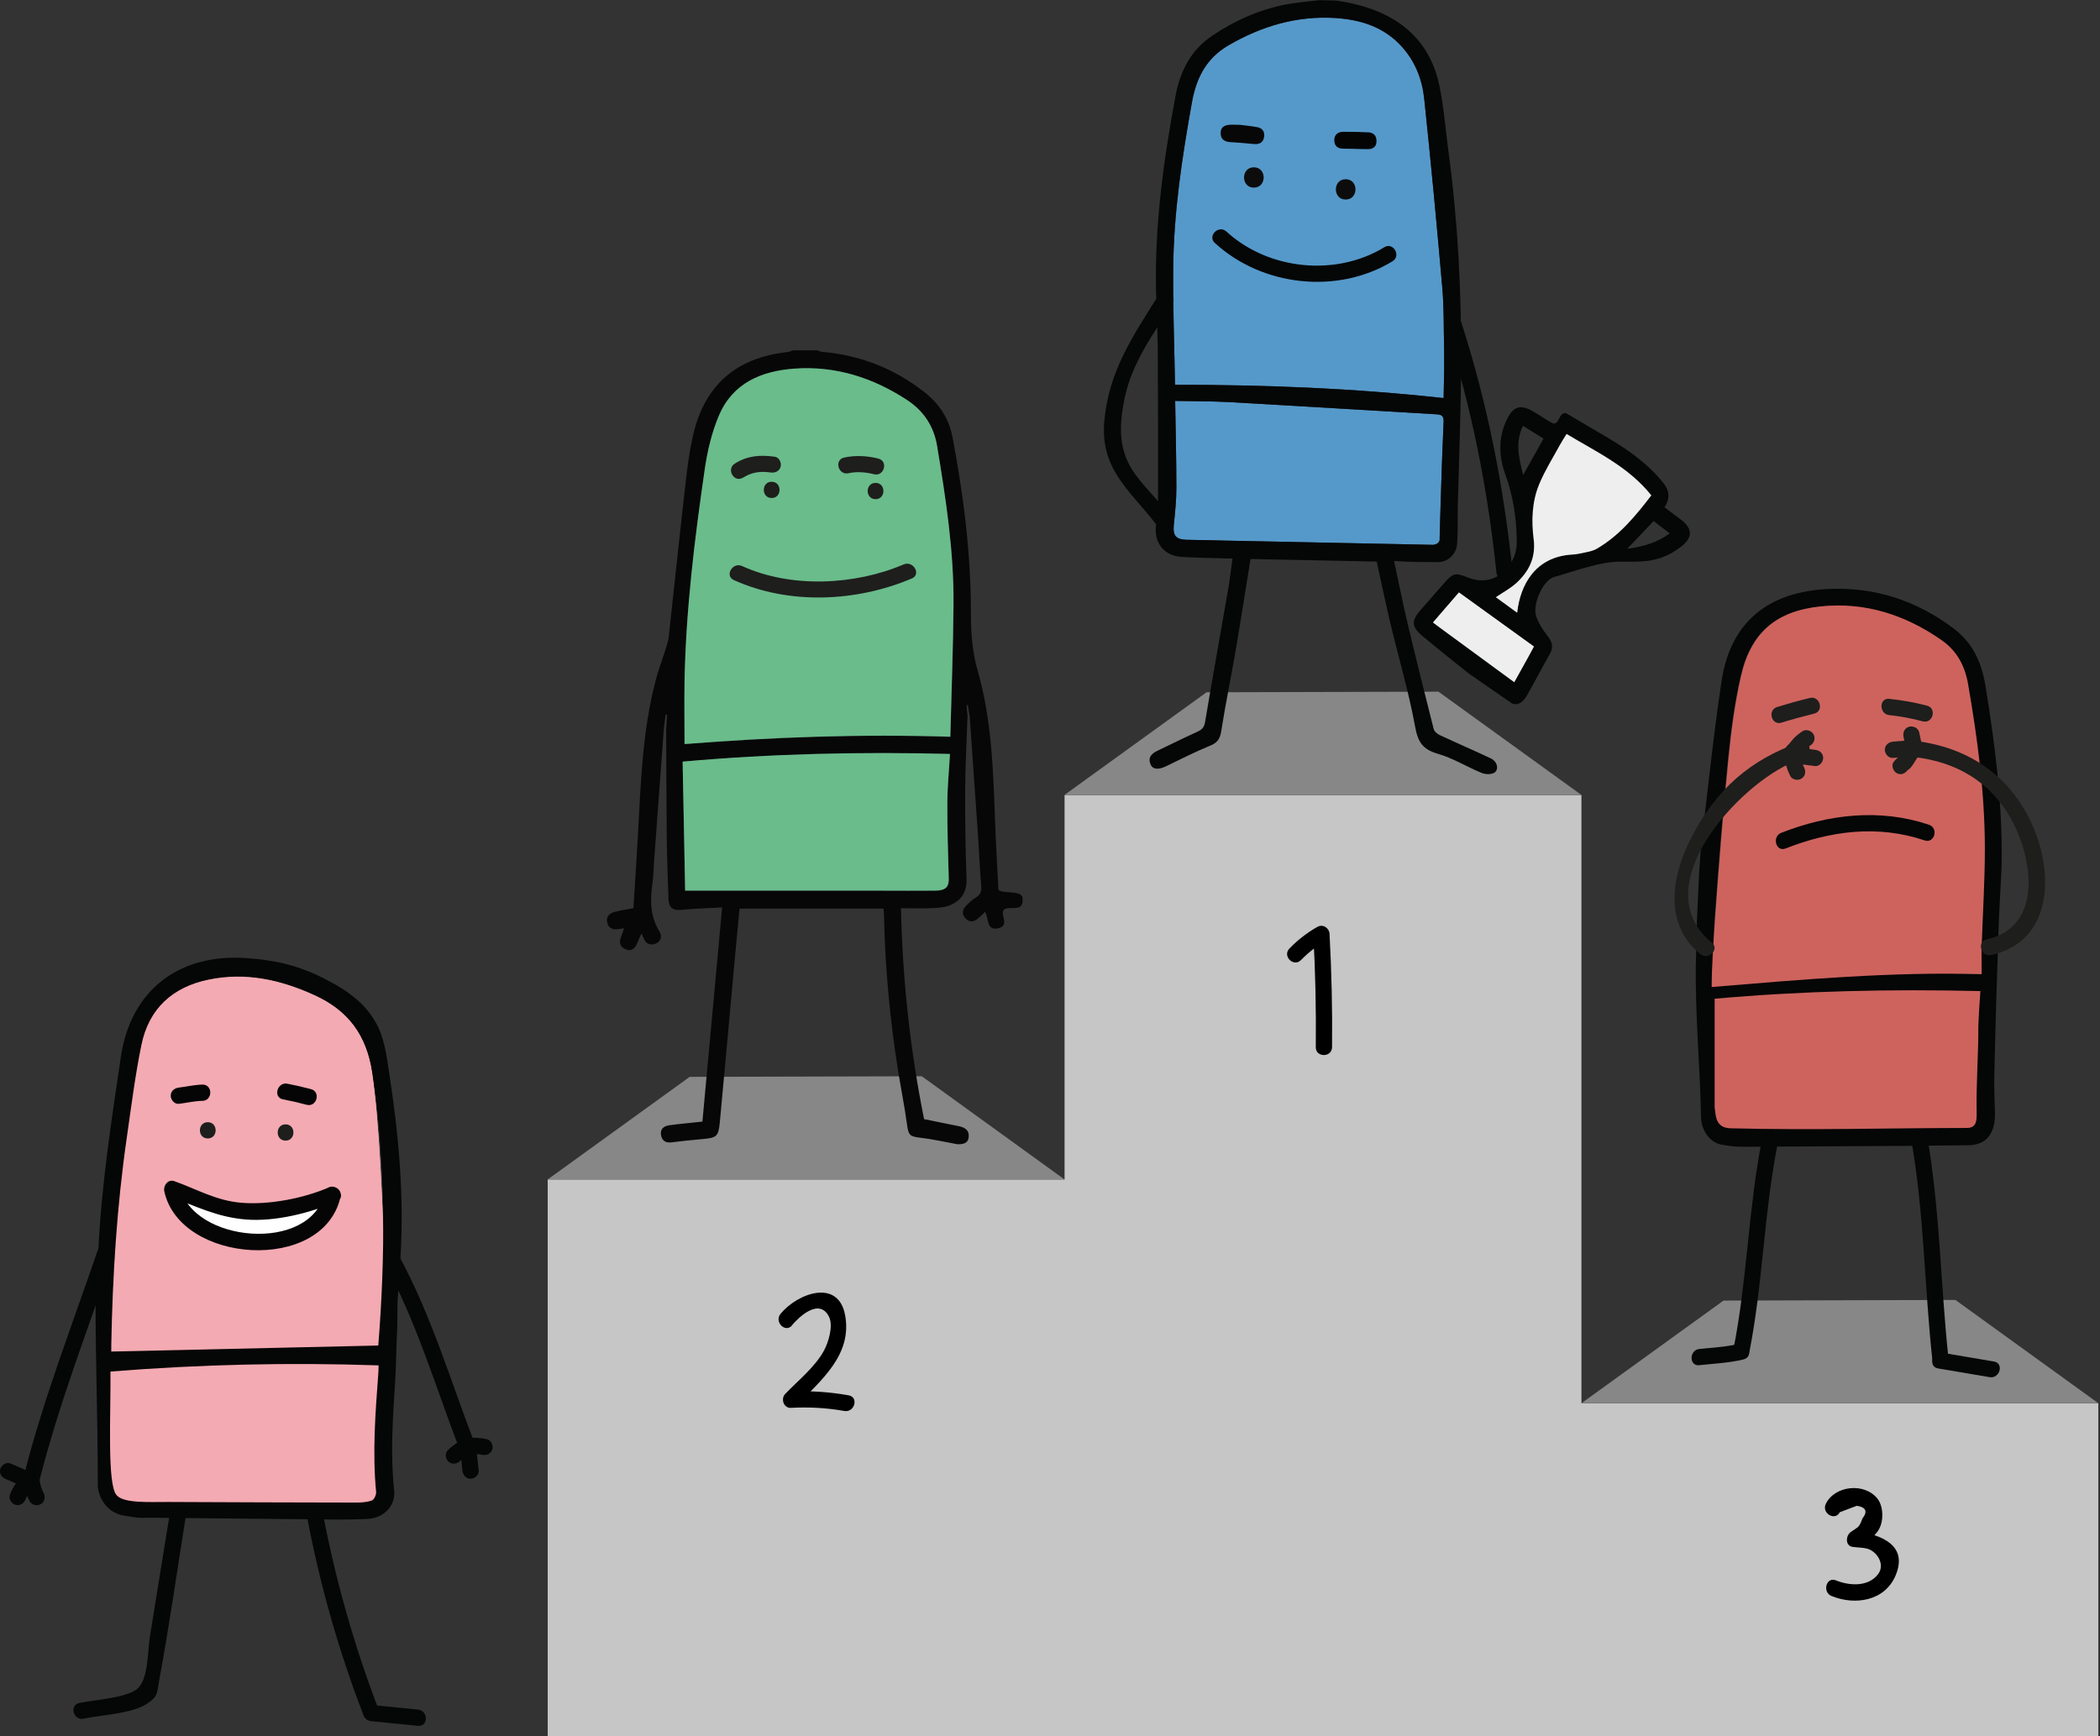<?xml version="1.0" encoding="UTF-8"?>
<svg id="Lag_1" data-name="Lag 1" xmlns="http://www.w3.org/2000/svg" viewBox="0 0 309.88 256.21">
  <rect x="0" y="0" width="309.88" height="256.21" fill="#333333" stroke="none"/>
  <defs>
    <style>
      .cls-1 {
        fill: #050506;
      }

      .cls-1, .cls-2, .cls-3, .cls-4, .cls-5, .cls-6, .cls-7, .cls-8, .cls-9, .cls-10, .cls-11, .cls-12, .cls-13, .cls-14, .cls-15, .cls-16 {
        stroke-width: 0px;
      }

      .cls-2 {
        fill: #ce635d;
      }

      .cls-3 {
        fill: #040404;
      }

      .cls-4 {
        fill: #edeeed;
      }

      .cls-6 {
        fill: #5599ca;
      }

      .cls-7 {
        fill: #fff;
      }

      .cls-8 {
        fill: #f4aab2;
      }

      .cls-9 {
        fill: #0c0c0c;
      }

      .cls-10 {
        fill: #878787;
      }

      .cls-11 {
        fill: #1e1e1c;
      }

      .cls-12 {
        fill: #070708;
      }

      .cls-13 {
        fill: #050606;
      }

      .cls-14 {
        fill: #c6c6c6;
      }

      .cls-15 {
        fill: #444;
      }

      .cls-16 {
        fill: #6abc8b;
      }
    </style>
  </defs>
  <g>
    <rect class="cls-14" x="157.09" y="117.33" width="76.27" height="138.89"/>
    <rect class="cls-14" x="80.82" y="174.07" width="79.24" height="82.15"/>
    <rect class="cls-14" x="229.2" y="207.1" width="80.43" height="49.12"/>
    <polygon class="cls-10" points="136.02 158.84 157.08 174.07 80.82 174.07 101.77 158.93 136.02 158.84"/>
    <polygon class="cls-10" points="212.26 102.08 233.35 117.32 157.08 117.32 178.04 102.17 178.05 102.17 212.26 102.08"/>
    <polygon class="cls-10" points="288.54 191.85 309.63 207.09 233.37 207.09 254.32 191.95 288.54 191.85"/>
    <path class="cls-5" d="m191.98,141.69c1.1-1.13,2.25-2.03,3.62-2.81l-1.81-1.04c.31,5.57.43,11.14.37,16.71-.02,1.54,2.38,1.55,2.4,0,.06-5.58-.07-11.15-.37-16.71-.05-.9-.98-1.51-1.81-1.04-1.55.89-2.86,1.9-4.11,3.19-1.08,1.11.62,2.81,1.7,1.7h0Z"/>
    <path class="cls-5" d="m116.87,195.59c.96-1.17,4.01-4.11,5.45-1.28.69,1.35-.08,3.84-.76,5.07-1.32,2.4-3.82,4.39-5.7,6.35-.68.71-.23,2.11.85,2.05,2.67-.14,5.24-.01,7.88.46,1.51.27,2.16-2.04.64-2.31-2.84-.5-5.63-.7-8.52-.54l.85,2.05c3.63-3.78,8.21-7.48,7.15-13.32-.99-5.45-6.98-3.3-9.53-.22-.98,1.18.71,2.89,1.7,1.7h0Z"/>
    <path class="cls-5" d="m271.49,223.18l2.51-.95c1.36.22,1.63.85.82,1.88-.51,1.43-.63,1.21-1.73,2-.73.53-.84,2.02.29,2.19.79.12,1.84.07,2.55.41,1.26.62,2.2,2.32,1.19,3.63-1.46,1.9-4.24,1.7-6.21.9-1.43-.58-2.05,1.74-.64,2.31,3.51,1.43,7.87.71,9.44-3.02,1.89-4.47-2.06-5.99-5.7-6.55l.29,2.19c1.34-.96,2.68-1.42,3.24-3.11.39-1.2.29-2.91-.53-3.92-1.95-2.38-6.3-1.87-7.59.81-.67,1.39,1.4,2.6,2.07,1.21h0Z"/>
  </g>
  <g>
    <g>
      <path class="cls-6" d="m213.1,51.53c-.02-.76-.03-1.53-.04-2.28s-.02-1.51-.03-2.27-.03-1.5-.06-2.25-.08-1.49-.14-2.24c-.2-2.33-.41-4.66-.62-6.98s-.43-4.65-.65-6.98c-.22-2.33-.45-4.65-.68-6.98-.23-2.33-.47-4.65-.72-6.97-.07-.7-.19-1.4-.36-2.08s-.38-1.34-.65-1.99-.59-1.27-.96-1.86-.8-1.17-1.29-1.71c-.66-.74-1.37-1.36-2.13-1.88s-1.56-.94-2.39-1.28-1.71-.59-2.61-.77-1.83-.29-2.77-.35c-1.42-.09-2.8-.05-4.16.09s-2.69.39-4,.74-2.59.8-3.85,1.34-2.5,1.17-3.72,1.88c-.81.47-1.51,1-2.11,1.59s-1.11,1.24-1.54,1.94-.78,1.46-1.06,2.27-.5,1.67-.66,2.58c-.37,2.03-.72,4.06-1.04,6.09s-.62,4.07-.87,6.11c-.25,2.04-.46,4.08-.61,6.13s-.24,4.11-.26,6.17c-.01,1.42,0,2.85,0,4.27s.04,2.85.07,4.28.07,2.87.1,4.31.07,2.89.09,4.34c3.3,0,6.59.03,9.89.1,3.3.07,6.59.18,9.9.33s6.6.35,9.91.61c3.31.25,6.62.56,9.94.92l.02-1.14.02-1.1.02-1.07.02-1.06v-2.84Z"/>
      <g>
        <path class="cls-6" d="m173.41,59.18c.07,4.47.18,8.63.18,12.79,0,1.84-.19,3.68-.38,5.52-.16,1.53.3,2.14,1.85,2.18,1.64.04,3.29.07,4.93.1,10.47.21,20.95.42,31.42.64.23,0,.47,0,1.05.02.05-2.38.07-4.69.15-7,.12-3.73.25-7.46.41-11.18.03-.78-.21-1.05-.99-1.1-10.2-.59-20.4-1.22-30.6-1.8-2.63-.15-5.28-.12-8.02-.18Z"/>
        <path class="cls-13" d="m170.84,50.6c.04,7.95.06,15.89.04,23.84,0,1.16-.25,2.31-.33,3.47-.15,2.33,1.33,4.1,3.7,4.27,2.2.16,4.41.16,6.62.23.28,0,.55.01,1,.02-.22,1.59-.39,3.12-.66,4.64-1.13,6.52-2.3,13.03-3.4,19.56-.14.81-.54,1.1-1.2,1.4-1.97.89-3.9,1.85-5.85,2.79-.85.41-1.41.99-.98,1.99.33.78,1.18.82,2.3.27,2.16-1.05,4.3-2.13,6.52-3.04,1.09-.45,1.44-1.05,1.62-2.19.6-3.88,1.41-7.73,2.07-11.6.78-4.54,1.49-9.1,2.24-13.75,6.23.13,12.47.25,18.62.38.69,3.12,1.32,6.18,2.04,9.21,1.21,5.06,2.7,10.07,3.63,15.17.41,2.26,1.13,3.35,3.33,3.98,2.24.64,4.3,1.93,6.47,2.83.54.22,1.37.26,1.85-.01.76-.44.5-1.66-.46-2.12-2.49-1.18-5.03-2.27-7.53-3.44-.37-.17-.83-.54-.92-.9-1.32-5.2-2.62-10.4-3.86-15.62-.7-2.95-1.29-5.94-1.99-9.19,2.62.18,4.07.15,6.42.17,1.7.01,2.8-1.37,2.88-2.65.16-2.56.04-3.72.12-6.29.19-6.86.45-13.73.48-20.59.04-10.44-.48-20.86-1.89-31.21-.43-3.18-.66-6.39-1.31-9.52-1.47-7.15-6.59-11.39-15.27-12.62l-2.53-.05c-1.44.16-3.63.39-4.82.62-3.95.77-7.54,2.35-10.88,4.6-3.25,2.19-4.78,5.28-5.48,9.07-1.77,9.53-3.07,19.09-2.84,28.82.01.52.04,1.04.06,1.56.02.51.05,1.02.09,1.76l.08,4.16Zm42.27,3.77l-.04,2.14-.05,2.24c-6.64-.73-13.25-1.22-19.85-1.53-6.6-.31-13.19-.43-19.78-.44-.05-2.91-.13-5.78-.19-8.65-.06-2.86-.1-5.71-.08-8.55.04-4.13.36-8.22.86-12.3.5-4.08,1.17-8.14,1.9-12.2.33-1.82.86-3.44,1.72-4.85.86-1.41,2.04-2.59,3.66-3.54,2.43-1.42,4.95-2.51,7.57-3.21,2.62-.7,5.33-1,8.17-.83,1.89.12,3.71.45,5.38,1.12,1.67.67,3.2,1.68,4.52,3.16.97,1.09,1.71,2.29,2.25,3.58.54,1.29.86,2.65,1.01,4.06.49,4.65.95,9.3,1.4,13.95.44,4.65.86,9.31,1.27,13.96.13,1.49.18,2.98.2,4.49s.03,3.02.07,4.55m-33.11,28.24c-1.64-.03-3.29-.06-4.93-.1-1.56-.04-2.01-.65-1.85-2.18.19-1.83.38-3.68.38-5.52,0-4.16-.11-8.32-.18-12.79,2.74.06,5.39.03,8.02.18,10.2.57,20.4,1.21,30.6,1.8.78.04,1.02.32.99,1.1-.17,3.73-.3,7.45-.41,11.18-.07,2.31-.13,3.71-.18,6.09.05.71-.78.89-1.02.89-10.47-.21-20.95-.42-31.42-.64Z"/>
        <path class="cls-15" d="m194.11,0l3.37.07-3.37-.07Z"/>
      </g>
      <path class="cls-12" d="m182.94,18.42c.9.11,1.73.19,2.55.34.79.14,1.17.66,1.04,1.47-.14.83-.7,1.09-1.48,1.03-1.11-.09-2.22-.22-3.33-.27-.91-.04-1.6-.32-1.6-1.35,0-1,.74-1.22,1.57-1.24.44,0,.88.01,1.25.02Z"/>
      <path class="cls-3" d="m199.97,21.97c-.6-.01-1.2-.03-1.8-.03-.84,0-1.29-.49-1.28-1.26,0-.78.52-1.23,1.32-1.23,1.24,0,2.47.02,3.71.08.81.04,1.22.55,1.2,1.34-.02.77-.49,1.14-1.25,1.14-.64,0-1.28-.02-1.91-.03Z"/>
      <path class="cls-9" d="m185.02,27.69c1.93,0,1.93-3,0-3s-1.93,3,0,3h0Z"/>
      <path class="cls-9" d="m198.57,29.45c1.93,0,1.93-3,0-3s-1.93,3,0,3h0Z"/>
    </g>
    <path class="cls-13" d="m179.27,35.86c6.99,6.42,18.11,7.64,26.21,2.7,1.32-.8.11-2.88-1.21-2.07-7.15,4.37-17.1,3.37-23.3-2.32-1.14-1.04-2.84.65-1.7,1.7h0Z"/>
    <path class="cls-13" d="m170.9,43.66c-3.77,5.99-7.23,11.08-7.93,18.3s3.62,10.26,7.52,15.28c.94,1.22,2.63-.49,1.7-1.7-1.45-1.88-3.19-3.52-4.59-5.43-2.61-3.54-2.51-7.13-1.65-11.33,1.09-5.27,4.21-9.44,7.03-13.91.83-1.31-1.25-2.52-2.07-1.21h0Z"/>
    <path class="cls-13" d="m213.34,48.27c3.79,11.79,6.2,23.9,7.47,36.21.16,1.52,2.56,1.54,2.4,0-1.29-12.53-3.7-24.86-7.56-36.85-.47-1.46-2.79-.84-2.31.64h0Z"/>
    <g>
      <path class="cls-4" d="m216.3,96.35c-1.9-1.36-2.31-2.46-4.88-4.48,1.29-1.49,2.51-2.9,3.86-4.47,3.71,2.68,7.38,5.32,11.1,8.01-.78,1.39-1.97,4.43-2.75,5.82l-7.33-4.88Z"/>
      <g>
        <path class="cls-13" d="m223.07,103.81c1.09.43,1.82-.38,2.4-1.43,1.09-1.95,2.13-3.93,3.23-5.87.59-1.04.32-1.82-.38-2.71-.67-.85-1.29-1.82-1.64-2.84-.59-1.72,1-5.34,2.64-5.8,2.85-.8,6.86-2.31,9.85-2.27,3.61.05,5.85.05,8.79-2.13,1.91-1.42,1.85-2.8-.07-4.19-.77-.56-1.52-1.13-2.27-1.7q1.2-1.84-.1-3.49c-2.25-2.87-5.17-4.93-8.26-6.77-2.03-1.2-4.06-2.39-6.09-3.58-.13-.07-.15-.05-.23-.07-.97.07-.78,1.64-1.77,1.54-1.2-.64-2.09-1.31-3.06-1.85-1.78-1-2.8-.66-3.73,1.22-1.33,2.68-1.21,5.52-.25,8.16,1.16,3.19,1.64,6.39,1.69,9.75.02,1.47-.34,2.64-1.17,3.74-1.56,2.06-3.72,2.63-6.1,1.69-1.8-.72-2.13-.65-3.46.86-1.16,1.31-2.3,2.64-3.46,3.96-1.38,1.56-1.36,2.47.24,3.81,2.25,1.89,4.56,3.71,6.85,5.55l6.35,4.4Zm1.69-33.7c-.61-2.48-1.22-4.79-.03-7.26,1.07.66,2.04,1.26,3.04,1.88-1,1.78-1.96,3.5-3.02,5.38Zm-13.34,21.76c1.29-1.49,2.51-2.9,3.86-4.47,3.71,2.68,7.38,5.32,11.1,8.01-.78,1.39-2.14,3.89-2.93,5.28m12.14-19.69c-.73.42-1.66.51-2.51.71-.38.09-.79.13-1.18.15-5.44.35-7.6,4.55-8.04,8.56-1.11-.81-2.13-1.55-3.13-2.28,1.01-.69,2.11-1.27,3.01-2.08,1.89-1.72,2.91-3.79,2.57-6.49-.35-2.75-.25-5.55.83-8.14.84-2.01,2.02-3.88,3.07-5.81.28-.52.61-1.01.96-1.57,4.4,2.66,9.12,4.82,12.5,9.06-2.33,3.04-4.72,5.95-8.06,7.88Zm4.52,0c1.45-1.52,2.64-2.78,3.9-4.1.76.58,1.53,1.17,2.38,1.82-1.83,1.34-3.81,1.94-6.28,2.28Z"/>
        <path class="cls-4" d="m223.86,90.42c-1.11-.81-2.13-1.55-3.13-2.28,1.01-.69,2.11-1.27,3.01-2.08,1.89-1.72,2.91-3.79,2.57-6.49-.35-2.75-.25-5.55.83-8.14.84-2.01,2.02-3.88,3.07-5.81.28-.52.61-1.01.96-1.57,4.4,2.66,9.12,4.82,12.5,9.06-2.33,3.04-4.72,5.95-8.06,7.88-.73.42-1.66.51-2.51.71-.38.09-.79.13-1.18.15-5.44.35-7.6,4.55-8.04,8.56Z"/>
      </g>
    </g>
  </g>
  <g>
    <g>
      <path class="cls-12" d="m141.21,168.86c-1.83-.33-3.65-.75-5.49-.96-1.45-.17-1.67-.38-1.87-1.87-.35-2.61-.87-5.19-1.29-7.79-1.24-7.7-1.96-15.44-2.12-23.24,0-.28-.04-.55-.06-.9h-21.25c-.22,2.29-.45,4.62-.66,6.95-.75,8.19-1.48,16.38-2.25,24.57-.2,2.11-.47,2.31-2.55,2.49-1.54.13-3.09.3-4.63.49-.9.11-1.4-.34-1.51-1.15-.11-.82.42-1.25,1.18-1.37.82-.13,1.66-.2,2.49-.29.79-.09,1.58-.17,2.45-.26.97-10.48,1.93-20.93,2.91-31.61-2.1.12-4.15.18-6.18.37-1.11.1-1.7-.37-1.74-1.66-.09-2.95-.22-5.91-.25-8.86-.06-5.39-.06-10.78-.09-16.17.05-.7.09-1.4.14-2.1-.08,0-.15-.01-.23-.02-.09.72-.18,1.45-.26,2.17-.48,6.57-.97,13.13-1.45,19.7-.07,1-.08,2-.22,2.98-.36,2.49-.36,4.9,1.03,7.15.42.69.24,1.48-.59,1.79-.74.28-1.42.06-1.73-.79-.07-.19-.17-.36-.34-.72-.26.61-.46,1.09-.68,1.57-.32.7-.83,1.09-1.62.78-.8-.32-1.04-.92-.74-1.74.15-.41.29-.82.49-1.37-.35.05-.59.08-.84.12-.83.16-1.46-.15-1.66-.97-.21-.86.33-1.37,1.11-1.57.84-.22,1.71-.35,2.76-.55.22-3.53.46-7.1.66-10.68.42-7.69.65-15.41,2.62-22.92.48-1.85,1.2-3.63,1.73-5.47.23-.79.27-1.63.36-2.46.78-7.14,1.53-14.29,2.35-21.42.25-2.22.55-4.44,1.03-6.62,1.66-7.54,6.33-11.67,14.01-12.51.28-.03.55-.17.82-.25,1.2,0,2.39,0,3.59,0,.2.07.4.2.6.22,5.61.48,10.65,2.42,15.1,5.9,2.22,1.73,3.69,3.91,4.22,6.72,1.63,8.64,2.74,17.35,2.71,26.16,0,2.84.22,5.58,1.01,8.33,2.06,7.2,2.28,14.64,2.55,22.06.12,3.42.33,6.84.5,10.18.22.69,3.32.06,3.55,1.17,0,.16.15,1-.38,1.41-.83.37-2-.08-2.41.47-.5.7.92,2.24-.73,2.66-1.83.46-1.43-1.42-2-2.4-.4.38-.71.68-1.03.96-.59.52-1.23.62-1.81.05-.61-.6-.56-1.3.03-1.9.44-.45.91-.91,1.45-1.23.68-.41.86-.9.79-1.68-.2-2.42-.3-4.85-.46-7.28-.41-5.92-.83-11.84-1.24-17.77-.09-.56-.18-1.11-.27-1.67-.07,0-.13.02-.2.02.05.55.1,1.09.15,1.64-.12,3.59-.33,7.18-.35,10.78-.02,4.38.04,8.77.2,13.16.07,1.86-.66,3.12-2.23,3.85-.79.37-1.75.47-2.65.51-1.57.08-3.15.02-4.79.02.23,10.68,1.38,21.04,3.41,31.13,1.82.37,3.46.69,5.09,1.03.84.17,1.57.54,1.5,1.55-.08,1.08-.93,1.14-1.77,1.12Zm-.97-60.12c.17-6.62.42-13.09.47-19.55.06-7.86-1.14-15.61-2.42-23.34-.49-2.95-1.99-5.19-4.44-6.8-5.04-3.31-10.56-5.06-16.61-4.63-4.87.35-9.11,2.12-11.15,6.94-1.06,2.5-1.7,5.25-2.09,7.94-1.5,10.36-2.77,20.75-2.98,31.24-.06,3.07,0,6.14,0,9.29,12.95-1.03,26.02-1.5,39.23-1.08Zm-39.14,22.72h3.26c8.48,0,16.96,0,25.44,0,2.75,0,5.49.02,8.24,0,1.49-.01,1.99-.54,1.96-1.77-.1-3.71-.22-7.42-.21-11.13,0-2.39.25-4.77.39-7.27-13.2-.34-26.28-.05-39.45,1.13.12,6.43.25,12.72.37,19.05Z"/>
      <path class="cls-16" d="m140.24,108.73c-13.21-.42-26.28.05-39.23,1.08,0-3.15-.05-6.22,0-9.29.2-10.49,1.47-20.88,2.98-31.24.39-2.7,1.03-5.44,2.09-7.94,2.04-4.82,6.28-6.59,11.15-6.94,6.05-.43,11.57,1.33,16.61,4.63,2.45,1.61,3.95,3.85,4.44,6.8,1.28,7.73,2.48,15.48,2.42,23.34-.05,6.46-.3,12.93-.47,19.55Z"/>
      <path class="cls-16" d="m101.1,131.45c-.12-6.34-.24-12.63-.37-19.05,13.17-1.17,26.25-1.47,39.45-1.13-.14,2.5-.38,4.89-.39,7.27-.02,3.71.11,7.42.21,11.13.03,1.23-.46,1.75-1.96,1.77-2.75.03-5.49,0-8.24,0-8.48,0-16.96,0-25.44,0h-3.26Z"/>
    </g>
    <path class="cls-11" d="m108.29,85.61c8.14,3.69,18.12,3.23,26.27-.24,1.42-.6.2-2.67-1.21-2.07-7.25,3.09-16.61,3.53-23.85.24-1.4-.63-2.62,1.43-1.21,2.07h0Z"/>
    <path class="cls-11" d="m113.87,73.5c1.54,0,1.55-2.4,0-2.4s-1.55,2.4,0,2.4h0Z"/>
    <path class="cls-11" d="m129.2,73.67c1.54,0,1.55-2.4,0-2.4s-1.55,2.4,0,2.4h0Z"/>
    <path class="cls-11" d="m109.64,70.5c1.33-.83,2.52-.98,4.07-.77.65.09,1.28-.16,1.48-.84.16-.56-.2-1.39-.84-1.48-2.18-.3-4.02-.18-5.92,1.01-1.31.82-.1,2.89,1.21,2.07h0Z"/>
    <path class="cls-11" d="m125.2,69.84c1.2-.27,2.57-.16,3.77.15,1.5.38,2.14-1.93.64-2.31-1.63-.42-3.41-.51-5.05-.15-1.51.34-.87,2.65.64,2.31h0Z"/>
  </g>
  <g>
    <path class="cls-2" d="m253,166.82c0-6.37,0-13.57,0-20,12.88-1.15,26.28-1.32,39.54-.99-.1,1.8-.6,4.3-.6,6-.01,4.35.02,8.7.1,13.05.02,1.26-.39,1.84-1.66,1.94-.12,0-.24,0-.36,0-12.05.02-24.1.04-36.15.06-.2,0-.39-.03-.87-.06Z"/>
    <path class="cls-13" d="m282.45,169.1l8.11-.08c2.69-.06,3.86-1.96,3.82-4.64-.03-1.83-.14-3.64-.1-5.47.17-7.79.42-15.57.69-23.35l.2-3.97c.07-1.49.18-2.96.2-4.44.1-8.74-.99-17.37-2.4-25.97-.56-3.41-1.86-6.3-4.69-8.43-5.46-4.1-11.58-6.13-18.39-5.83-8.76.38-14.51,4.7-15.85,13.58-1.19,7.85-1.99,15.76-2.94,23.64-.19,1.55-.25,3.12-.37,4.68l-.33,6.97c-.02,2.99-.21,5.99-.17,8.98.09,7.67.62,12.53.78,20.2.08,1.92,1.34,3.66,3,3.96,2.09.37,2.61.31,4.85.31l23.61-.13Zm9.49-17.62c-.01,4.35-.34,8.34-.26,12.69.02,1.26-.03,2.2-1.3,2.3-.12,0-.24,0-.36,0-12.05.02-22.62.35-34.66.05-2.35-.06-2.15-2.07-2.35-3.05v-16.07c12.88-1.15,25.95-1.45,39.22-1.13-.1,1.8-.28,3.5-.28,5.2Zm.41-11.82c-.04,1.31,0,2.63,0,4.12-13.28-.38-26.37,0-39.38,1.09,0-3.08-.18-6.12.03-9.13.57-8,1.21-16,2.01-23.98.4-4.01.94-8.03,1.83-11.95,1.46-6.42,5.17-9.6,11.73-10.29,6.59-.69,12.52,1.24,17.9,5,2.24,1.57,3.42,3.8,3.88,6.49,1.39,8.04,2.47,16.11,2.47,24.28,0,4.79-.31,9.58-.47,14.36Z"/>
    <path class="cls-2" d="m292.41,143.77c-13.28-.38-26.83.82-39.83,1.9,0-3.08.28-6.93.49-9.95.57-8,1.21-16,2.01-23.98.4-4.01.94-8.03,1.83-11.95,1.46-6.42,5.17-9.6,11.73-10.29,6.59-.69,12.52,1.24,17.9,5,2.24,1.57,3.42,3.8,3.88,6.49,1.39,8.04,2.47,16.11,2.47,24.28,0,4.79-.31,9.58-.47,14.36-.04,1.31,0,2.63,0,4.12Z"/>
    <path class="cls-11" d="m265.87,111.75c1.54,0,1.55-2.4,0-2.4s-1.55,2.4,0,2.4h0Z"/>
    <path class="cls-11" d="m280.98,111.75c1.54,0,1.55-2.4,0-2.4s-1.55,2.4,0,2.4h0Z"/>
    <path class="cls-11" d="m262.88,106.65c1.59-.49,3.2-.93,4.82-1.33,1.5-.36.86-2.68-.64-2.31-1.62.39-3.23.84-4.82,1.33-1.47.45-.84,2.77.64,2.31h0Z"/>
    <path class="cls-11" d="m278.78,105.54c1.67.17,3.32.49,4.94.92,1.49.4,2.13-1.92.64-2.31-1.83-.49-3.69-.81-5.58-1.01-1.53-.16-1.52,2.24,0,2.4h0Z"/>
    <path class="cls-13" d="m260.01,168.12c-2.03,10.24-2.18,20.72-4.21,30.95-.3,1.51,2.01,2.15,2.31.64,2.03-10.24,2.18-20.72,4.21-30.95.3-1.51-2.01-2.15-2.31-.64h0Z"/>
    <path class="cls-13" d="m250.76,201.48c2.16-.23,4.37-.33,6.49-.84,1.5-.36.87-2.68-.64-2.31-1.9.46-3.9.55-5.85.76-1.52.16-1.54,2.56,0,2.4h0Z"/>
    <path class="cls-13" d="m282.03,168.19c1.89,10.73,1.94,21.69,3.11,32.5.16,1.52,2.57,1.54,2.4,0-1.19-11.02-1.27-22.2-3.19-33.14-.27-1.52-2.58-.87-2.31.64h0Z"/>
    <path class="cls-13" d="m285.99,201.96c2.53.43,5.07.86,7.6,1.29,1.51.26,2.16-2.06.64-2.31-2.53-.43-5.07-.86-7.6-1.29-1.51-.26-2.16,2.06-.64,2.31h0Z"/>
    <path class="cls-11" d="m293.81,140.96c8.68-1.94,9.27-11.16,6.48-18.24-3.11-7.89-9.52-12.43-17.78-13.38-1.53-.18-1.52,2.23,0,2.4,6.15.7,11.2,3.63,14.27,9.16s4.89,15.83-3.61,17.73c-1.51.34-.87,2.65.64,2.31h0Z"/>
    <path class="cls-11" d="m252.6,139.11c-10.1-8.2,4.07-23.48,12.19-26.71,1.42-.57.8-2.89-.64-2.31-6.96,2.77-11.64,7.45-14.93,14.23-2.66,5.5-3.55,12.24,1.68,16.49,1.19.97,2.9-.72,1.7-1.7h0Z"/>
    <path class="cls-13" d="m263.49,125.22c6.67-2.62,13.62-3.51,20.51-1.19,1.47.49,2.1-1.82.64-2.31-7.23-2.43-14.77-1.56-21.79,1.19-1.42.56-.8,2.88.64,2.31h0Z"/>
    <path class="cls-11" d="m265.33,111.86c-.06.1.07-.08.1-.11.08-.08.16-.15.24-.22.21-.21.38-.45.56-.68.26-.36.57-.6.94-.85.54-.36.77-1.06.43-1.64-.31-.53-1.1-.8-1.64-.43-.61.42-1.18.85-1.62,1.45-.33.45-.78.8-1.08,1.28-.82,1.31,1.25,2.52,2.07,1.21h0Z"/>
    <path class="cls-11" d="m264.08,112.52c1.24.22,2.49.4,3.75.54.65.07,1.2-.6,1.2-1.2,0-.71-.55-1.13-1.2-1.2-1.04-.11-2.08-.27-3.11-.45-.64-.11-1.29.17-1.48.84-.16.58.2,1.36.84,1.48h0Z"/>
    <path class="cls-11" d="m263.35,111.69c.06,1.02.37,1.9.81,2.81.28.58,1.11.74,1.64.43.6-.35.71-1.06.43-1.64-.25-.52-.45-1.06-.48-1.6-.04-.65-.52-1.2-1.2-1.2-.62,0-1.24.55-1.2,1.2h0Z"/>
    <path class="cls-11" d="m283.71,110.21c-.21-.7-.38-1.41-.51-2.12-.12-.64-.89-1-1.48-.84-.67.18-.96.84-.84,1.48.14.72.31,1.42.51,2.12.18.62.84,1.01,1.48.84s1.02-.85.84-1.48h0Z"/>
    <path class="cls-11" d="m282.57,109.35c-1.08-.04-2.16,0-3.24.11-.64.06-1.2.51-1.2,1.2,0,.6.55,1.26,1.2,1.2,1.08-.11,2.16-.14,3.24-.11,1.54.05,1.54-2.35,0-2.4h0Z"/>
    <path class="cls-11" d="m281.32,109.87c-.32.51-.64,1.02-.96,1.53-.25.4-.64.66-.93,1.05-.39.52-.08,1.34.43,1.64.61.36,1.25.09,1.64-.43,0,0,.29-.2.37-.29.22-.23.39-.5.56-.76.32-.51.64-1.02.96-1.53.82-1.31-1.25-2.52-2.07-1.21h0Z"/>
  </g>
  <g>
    <path class="cls-8" d="m15.77,222.05c13.2-.3,27.62.89,40.67.6,1.05-13.25.47-50.81-1.52-64.27-.83-5.62-3.53-9.25-8.51-11.52-5.03-2.3-10.2-3.45-15.7-2.3-5.28,1.1-8.78,4.27-9.88,9.62-.93,4.52-3.28,9.73-3.94,14.3"/>
    <path class="cls-11" d="m42.14,168.34c1.54,0,1.55-2.4,0-2.4s-1.55,2.4,0,2.4h0Z"/>
    <path class="cls-11" d="m30.66,168.02c1.54,0,1.55-2.4,0-2.4s-1.55,2.4,0,2.4h0Z"/>
    <path class="cls-1" d="m45.04,158.67c-1.15-.31-2.31-.57-3.48-.8-1.51-.29-2.16,2.03-.64,2.31,1.17.22,2.33.49,3.48.8,1.49.4,2.13-1.92.64-2.31h0Z"/>
    <path class="cls-1" d="m29.54,157.12c-1.19.03-2.31.3-3.48.44-.64.08-1.2.5-1.2,1.2,0,.59.55,1.28,1.2,1.2,1.17-.14,2.29-.42,3.48-.44,1.54-.03,1.55-2.43,0-2.4h0Z"/>
    <g>
      <path class="cls-7" d="m47.67,176.98c-.29,2.86-.8,2.35-2.72,4.49-.46.52-1.7.82-2.31,1.16-1.4.76-2.66.74-4.24.55-1.42-.17-2.54.16-3.85-.39-.77-.32-2.05-.38-2.75-.83-1.69-1.06-3.2-1.64-4.61-3.06s-1.44-.44-1.84-2.41c1.39.17,2.39.37,3.64.69,1.86.47,2.19.99,4.07,1.2,2.62.29,1.98.27,4.35.5,1.71.16,2.89-.39,4.58-.72,2.62-.52,4.55-.56,5.68-1.18"/>
      <path class="cls-1" d="m46.51,176.66c-.71,4.96-6.48,5.72-10.55,5.12-2.85-.42-8.67-2.34-9.45-5.6l-1.48,1.48c3.74.54,7.14,1.92,10.92,2.28s8.56-.4,12.03-1.8c1.41-.57.8-2.89-.64-2.31-3.28,1.32-7.92,1.98-11.39,1.72s-6.77-1.68-10.28-2.19c-.9-.13-1.71.51-1.48,1.48,1.08,4.5,8.14,7.11,12.24,7.49,5.11.47,11.54-1.08,12.39-7.02.22-1.51-2.1-2.16-2.31-.64h0Z"/>
    </g>
  </g>
  <g>
    <g>
      <path class="cls-8" d="m15.77,222.05c13.2-.3,27.62.89,40.67.6,1.05-13.25.47-50.81-1.52-64.27-.83-5.62-3.53-9.25-8.51-11.52-5.03-2.3-10.2-3.45-15.7-2.3-5.28,1.1-8.78,4.27-9.88,9.62-.93,4.52-3.28,9.73-3.94,14.3"/>
      <path class="cls-13" d="m58.66,192.25c.15-2.28.3-4.45.43-6.62.57-9.14-.26-18.19-1.65-27.2-.41-2.66-.7-5.36-2.1-7.72-2.01-3.4-5.28-5.23-8.69-6.87-.62-.3-1.9-.79-2.65-1.04-1.95-.62-2.65-.76-4.65-1.08-.91-.15-1.97-.24-2.77-.3-10.15-.81-17.3,4.73-18.75,14.58-1.39,9.48-2.89,18.94-3.33,28.88l-.4,6.84c0,10.31.33,16.91.33,27.22-.1,1.36.9,4.24,3.82,4.73,2.44.39,1.79.36,3.83.32l28,.28c1.39-.03,2.79-.03,4.19-.1,2.39-.12,4.14-1.96,3.89-4.25-.58-5.42-.18-10.82.16-16.23.16-2.6.15-5.21.3-7.82l.04-3.62Zm-2.84,10.5c-.43,5.81-.88,11.62-.32,17.45.04.41-.31,1.14-.63,1.25-.75.26-1.59.31-2.39.31-9.22-.01-18.43-.05-27.65-.09-2.74-.01-6.55.23-7.61-.99-1.44-1.51-.86-11.84-.92-18.26,13.25-1.06,26.34-1.36,39.56-.91-.01.46,0,.85-.04,1.24Zm0-4.17c-13.05.29-26.2.59-39.4.89,0-.14,0-.54,0-.94.19-10.26.82-20.48,2.29-30.64.66-4.57,1.23-9.17,2.16-13.69,1.1-5.35,4.59-8.52,9.88-9.62,5.5-1.15,10.68,0,15.7,2.3,4.97,2.28,7.68,5.91,8.51,11.53,1.99,13.47,1.91,26.94.86,40.19Z"/>
    </g>
    <path class="cls-11" d="m42.14,168.34c1.54,0,1.55-2.4,0-2.4s-1.55,2.4,0,2.4h0Z"/>
    <path class="cls-11" d="m30.66,168.02c1.54,0,1.55-2.4,0-2.4s-1.55,2.4,0,2.4h0Z"/>
    <path class="cls-1" d="m45.89,160.74c-1.15-.31-2.31-.57-3.48-.8-1.51-.29-2.16,2.03-.64,2.31,1.17.22,2.33.49,3.48.8,1.49.4,2.13-1.92.64-2.31h0Z"/>
    <path class="cls-1" d="m29.87,160.07c-1.19.03-2.31.3-3.48.44-.64.08-1.2.5-1.2,1.2,0,.59.55,1.28,1.2,1.2,1.17-.14,2.29-.42,3.48-.44,1.54-.03,1.55-2.43,0-2.4h0Z"/>
    <g>
      <path class="cls-7" d="m49.1,176.29c-.29,2.86-2.24,3.05-4.15,5.19-.46.52-1.7.82-2.31,1.16-1.4.76-2.66.74-4.24.55-1.42-.17-2.54.16-3.85-.39-.77-.32-2.05-.38-2.75-.83-1.69-1.06-3.2-1.64-4.61-3.06s-1.39-1.48-1.78-3.45c1.39.17,2.34,1.41,3.59,1.73,1.86.47,2.19.99,4.07,1.2,2.62.29,1.98.27,4.35.5,1.71.16,2.89-.39,4.58-.72,2.62-.52,5.99-1.26,7.11-1.88"/>
      <path class="cls-1" d="m47.94,175.97c-2.03,9.08-19.62,7.44-21.38-.83l-1.48,1.48c3.95,1.42,6.92,3.01,11.21,3.36s9.47-.95,13.41-2.65c1.41-.61.19-2.68-1.21-2.07-3.75,1.62-8.87,2.59-12.88,2.25-3.71-.31-6.48-1.97-9.89-3.19-.92-.33-1.65.65-1.48,1.48,2.28,10.7,23.47,12.21,26.01.83.34-1.5-1.98-2.15-2.31-.64h0Z"/>
    </g>
  </g>
  <path class="cls-13" d="m45.22,223.38c1.89,10.16,4.69,20.07,8.4,29.72.55,1.43,2.87.81,2.31-.64-3.71-9.65-6.5-19.55-8.4-29.72-.28-1.52-2.6-.87-2.31.64h0Z"/>
  <path class="cls-13" d="m54.76,254.02c2.31.23,4.62.46,6.93.69,1.54.15,1.52-2.25,0-2.4-2.31-.23-4.62-.46-6.93-.69-1.54-.15-1.52,2.25,0,2.4h0Z"/>
  <path class="cls-13" d="m25.16,222.75c-1,6.24-2.02,12.47-3.03,18.71-.37,2.31-.22,6.56-1.96,7.86s-6.34,1.56-8.47,2.02c-1.51.33-.87,2.64.64,2.31,2.5-.54,7.04-.72,9.25-2.14,1.76-1.13,1.53-1.47,1.95-3.78,1.49-8.08,2.64-16.23,3.94-24.34.24-1.51-2.07-2.16-2.31-.64h0Z"/>
  <path class="cls-13" d="m14.44,184.46c-3.78,11.08-8.05,22-10.92,33.37-.38,1.5,1.94,2.14,2.31.64,2.88-11.37,7.14-22.29,10.92-33.37.5-1.46-1.82-2.09-2.31-.64h0Z"/>
  <path class="cls-13" d="m56.84,186.61c4.56,8.39,7.42,17.99,10.83,26.9.55,1.43,2.87.81,2.31-.64-3.5-9.14-6.39-18.86-11.08-27.48-.74-1.36-2.81-.15-2.07,1.21h0Z"/>
  <path class="cls-13" d="m4.8,217.47c-1.07-.55-2.16-1.04-3.28-1.49-.6-.24-1.32.26-1.48.84-.19.69.23,1.23.84,1.48.92.37,1.82.79,2.71,1.25,1.37.7,2.59-1.37,1.21-2.07h0Z"/>
  <path class="cls-13" d="m3.05,218.11c-.72.71-1.23,1.55-1.59,2.5-.22.59.25,1.34.84,1.48.68.16,1.24-.21,1.48-.84.05-.14.06-.16.03-.08.04-.08.07-.16.12-.24.08-.16.17-.31.27-.45.15-.24.3-.41.57-.67.46-.45.46-1.24,0-1.7s-1.23-.46-1.7,0h0Z"/>
  <path class="cls-13" d="m3.47,218.52c.12,1.08.4,2.08.9,3.04.3.57,1.1.75,1.64.43.58-.34.73-1.07.43-1.64s-.51-1.19-.58-1.83-.5-1.2-1.2-1.2c-.59,0-1.27.55-1.2,1.2h0Z"/>
  <path class="cls-13" d="m68.88,214.65c.77-.09,1.53-.1,2.29.06.64.13,1.3-.18,1.48-.84.16-.59-.2-1.35-.84-1.48-.97-.19-1.94-.26-2.93-.14-.64.08-1.2.5-1.2,1.2,0,.59.55,1.28,1.2,1.2h0Z"/>
  <path class="cls-13" d="m67.86,213.54l.38,3.5c.07.64.5,1.2,1.2,1.2.59,0,1.27-.55,1.2-1.2l-.38-3.5c-.07-.64-.5-1.2-1.2-1.2-.59,0-1.27.55-1.2,1.2h0Z"/>
  <path class="cls-13" d="m68.34,212.43c-.81.4-1.54.93-2.21,1.54-.48.44-.44,1.25,0,1.7.48.48,1.22.44,1.7,0,.52-.48,1.03-.82,1.72-1.17.58-.29.74-1.11.43-1.64-.35-.59-1.06-.72-1.64-.43h0Z"/>
</svg>